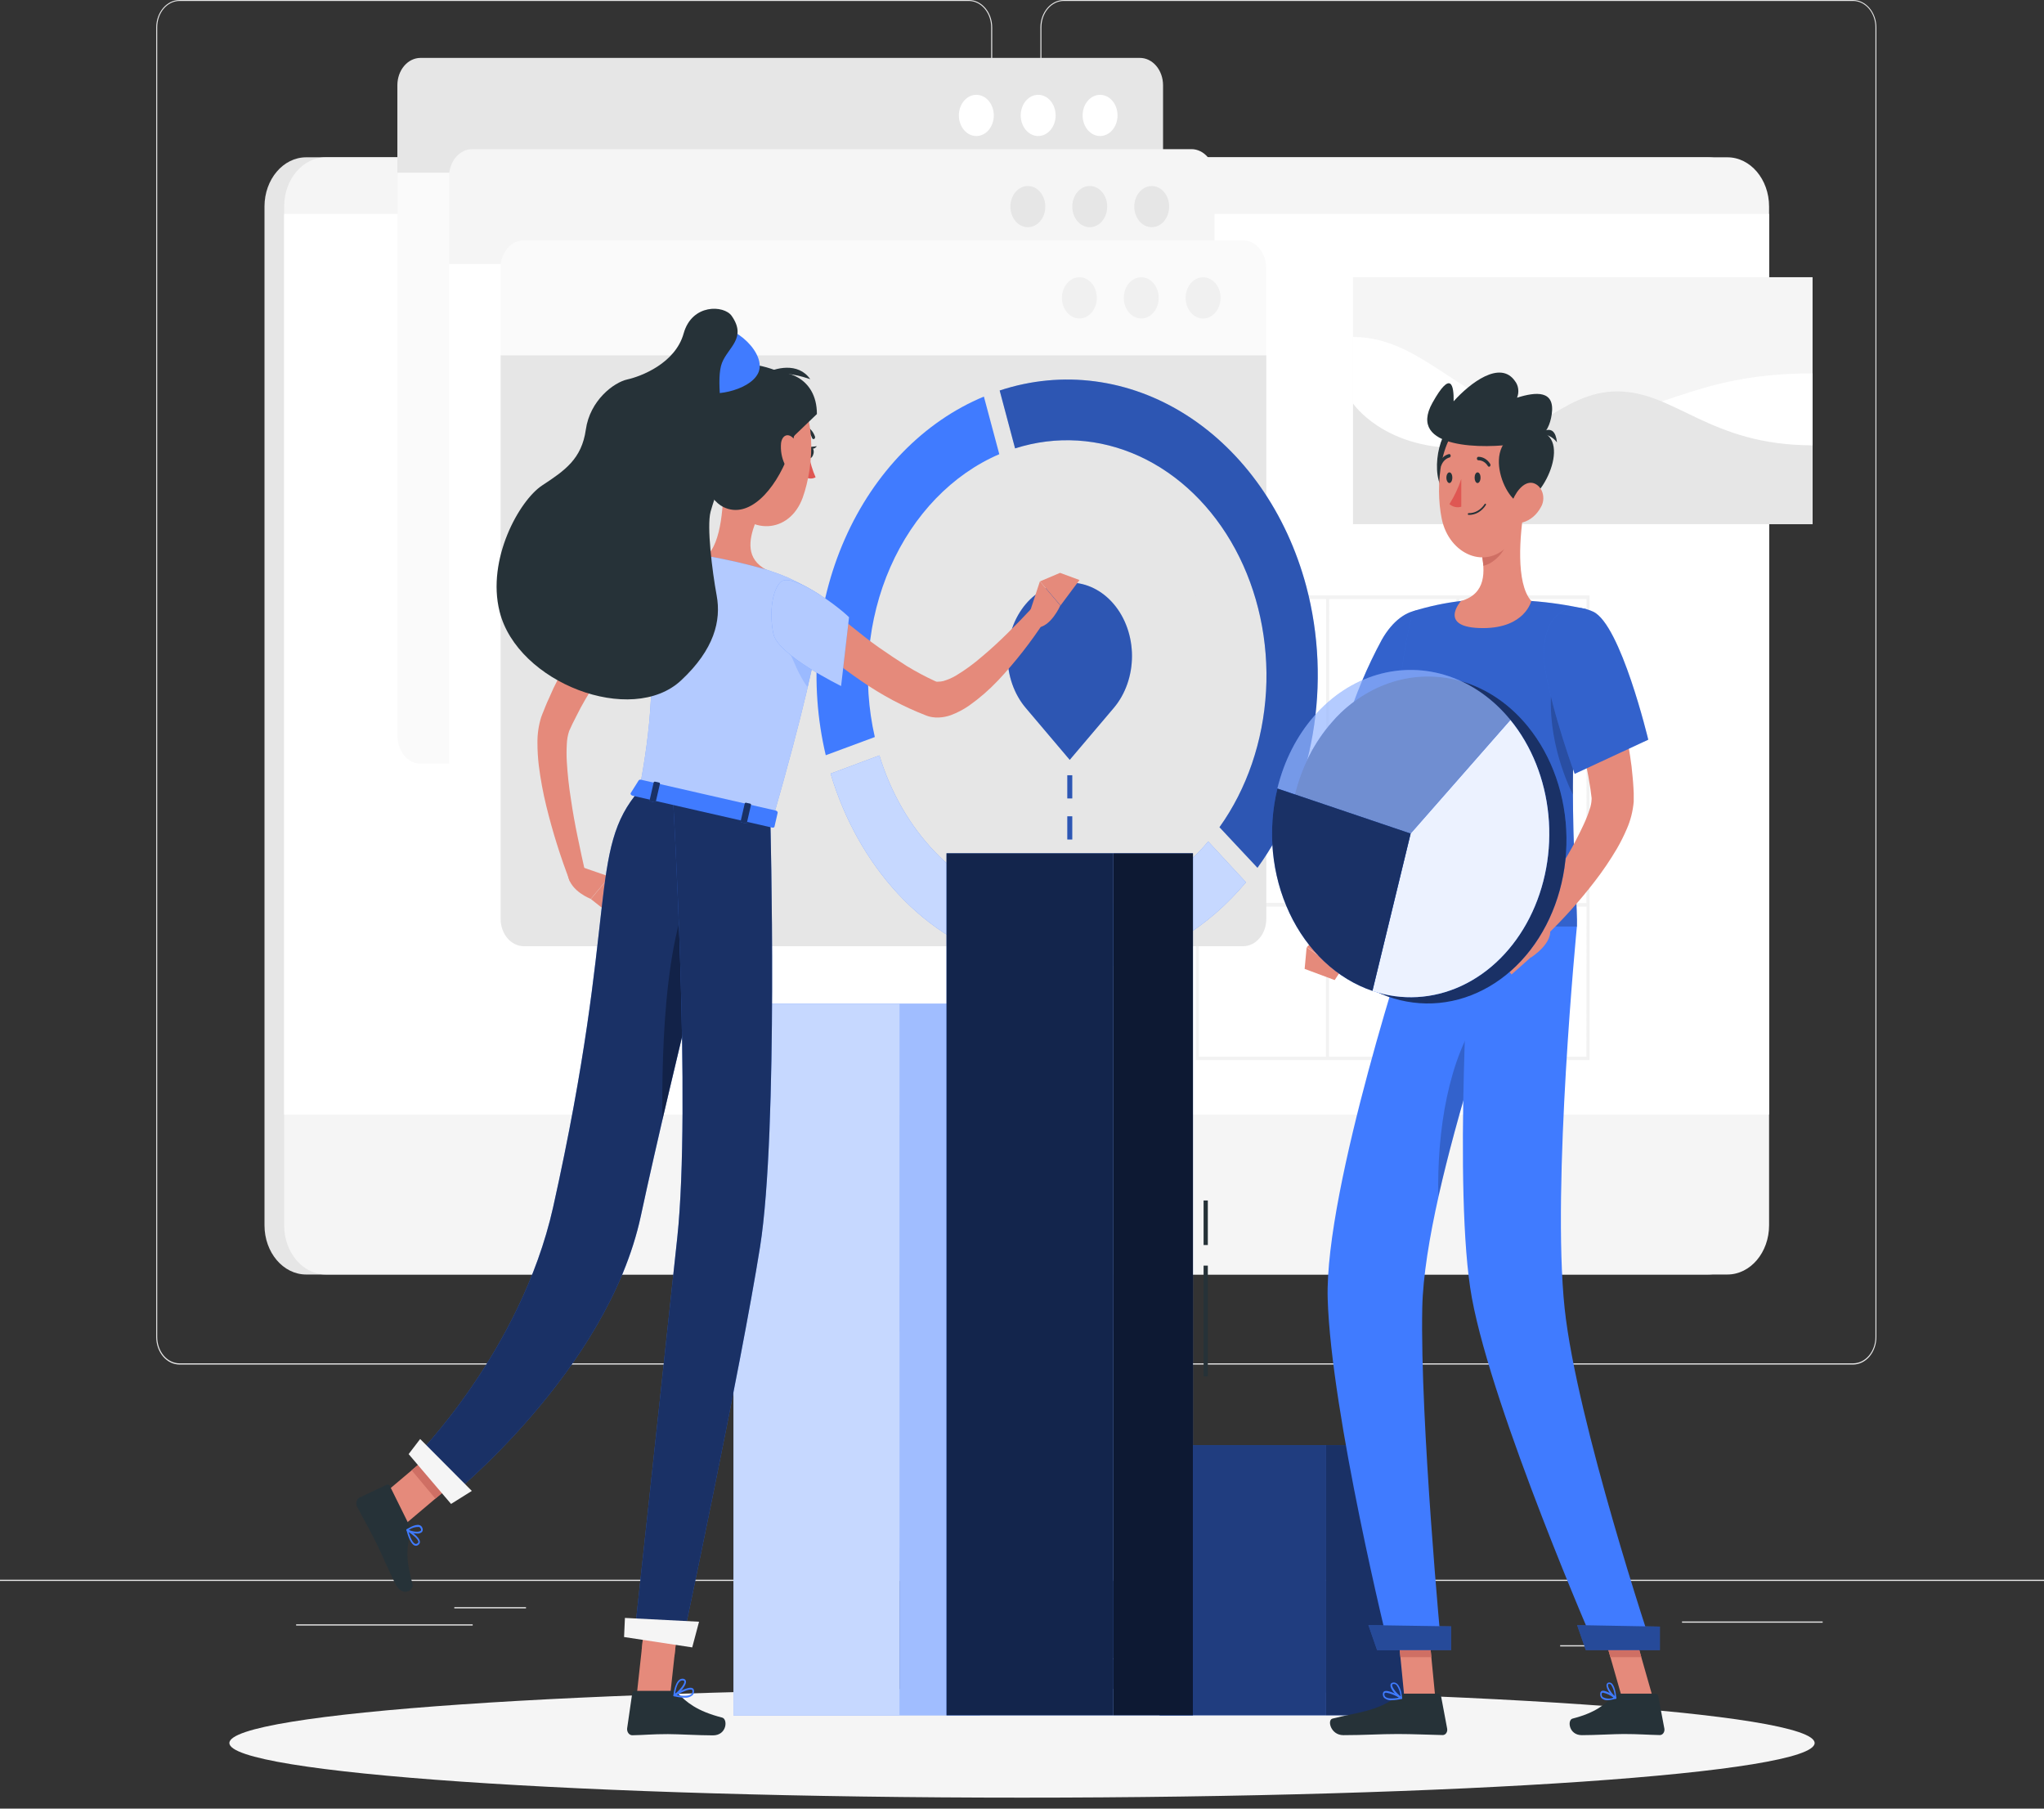 <svg width="130" height="115" viewBox="0 0 130 115" fill="none" xmlns="http://www.w3.org/2000/svg">
<rect x="0" y="0" width="130" height="115" fill="#333333" stroke="none"/>
<path d="M130 100.447H0V100.524H130V100.447Z" fill="#E6E6E6"/>
<path d="M115.922 103.101H106.978V103.178H115.922V103.101Z" fill="#E6E6E6"/>
<path d="M67.509 103.101H64.836V103.178H67.509V103.101Z" fill="#E6E6E6"/>
<path d="M104.26 104.61H99.227V104.687H104.26V104.61Z" fill="#E6E6E6"/>
<path d="M30.063 103.282H18.834V103.359H30.063V103.282Z" fill="#E6E6E6"/>
<path d="M33.454 102.19H28.894V102.266H33.454V102.19Z" fill="#E6E6E6"/>
<path d="M83.029 105.439H58.672V105.515H83.029V105.439Z" fill="#E6E6E6"/>
<path d="M61.62 86.764H11.417C11.023 86.763 10.646 86.578 10.368 86.25C10.091 85.921 9.935 85.476 9.935 85.012V1.736C9.938 1.275 10.096 0.834 10.373 0.509C10.65 0.184 11.025 0.001 11.417 0H61.62C62.014 0 62.391 0.185 62.67 0.513C62.948 0.842 63.105 1.287 63.105 1.752V85.012C63.105 85.477 62.948 85.922 62.67 86.251C62.391 86.579 62.014 86.764 61.62 86.764ZM11.417 0.061C11.04 0.062 10.68 0.239 10.414 0.553C10.149 0.867 10 1.293 10 1.736V85.012C10 85.456 10.149 85.881 10.414 86.195C10.68 86.509 11.04 86.686 11.417 86.687H61.62C61.996 86.686 62.357 86.51 62.623 86.195C62.889 85.882 63.039 85.456 63.04 85.012V1.736C63.039 1.292 62.889 0.867 62.623 0.553C62.357 0.239 61.996 0.062 61.62 0.061H11.417Z" fill="#E6E6E6"/>
<path d="M117.861 86.764H67.654C67.261 86.763 66.884 86.578 66.606 86.25C66.327 85.921 66.171 85.476 66.17 85.012V1.736C66.174 1.275 66.332 0.834 66.61 0.509C66.888 0.184 67.263 0.001 67.654 0H117.861C118.251 0.002 118.625 0.185 118.902 0.51C119.179 0.835 119.337 1.276 119.34 1.736V85.012C119.34 85.475 119.184 85.92 118.907 86.249C118.63 86.577 118.253 86.762 117.861 86.764ZM67.654 0.061C67.278 0.062 66.918 0.239 66.651 0.553C66.385 0.867 66.236 1.292 66.235 1.736V85.012C66.236 85.456 66.385 85.882 66.651 86.195C66.918 86.51 67.278 86.686 67.654 86.687H117.861C118.237 86.686 118.597 86.51 118.864 86.195C119.13 85.882 119.279 85.456 119.28 85.012V1.736C119.279 1.292 119.13 0.867 118.864 0.553C118.597 0.239 118.237 0.062 117.861 0.061H67.654Z" fill="#E6E6E6"/>
<path d="M53.113 100.447H75.166C73.006 90.832 74.3 80.477 79.045 70.862H56.992C52.245 80.477 50.96 90.832 53.113 100.447Z" fill="#FAFAFA"/>
<path d="M52.361 84.677H74.654C75.419 79.808 76.904 75.135 79.04 70.871H56.75C54.614 75.135 53.129 79.808 52.361 84.677Z" fill="#E6E6E6"/>
<path d="M19.474 81.039L108.613 81.039C110.077 81.039 111.265 79.638 111.265 77.909V13.131C111.265 11.403 110.077 10.002 108.613 10.002L19.474 10.002C18.01 10.002 16.822 11.403 16.822 13.131V77.909C16.822 79.638 18.01 81.039 19.474 81.039Z" fill="#E6E6E6"/>
<path d="M20.724 81.039L109.863 81.039C111.327 81.039 112.515 79.638 112.515 77.909V13.131C112.515 11.403 111.327 10.002 109.863 10.002L20.724 10.002C19.26 10.002 18.072 11.403 18.072 13.131V77.909C18.072 79.638 19.26 81.039 20.724 81.039Z" fill="#F5F5F5"/>
<path d="M18.072 70.865L112.515 70.865V13.601L18.072 13.601V70.865Z" fill="white"/>
<path d="M65.296 78.213C66.294 78.213 67.103 77.258 67.103 76.081C67.103 74.903 66.294 73.949 65.296 73.949C64.298 73.949 63.489 74.903 63.489 76.081C63.489 77.258 64.298 78.213 65.296 78.213Z" fill="#E6E6E6"/>
<path d="M57.199 98.388H82.375C82.838 98.388 83.282 98.605 83.609 98.991C83.936 99.377 84.12 99.901 84.12 100.447H55.46C55.46 99.902 55.643 99.379 55.969 98.994C56.295 98.608 56.738 98.39 57.199 98.388Z" fill="#F5F5F5"/>
<path d="M51.219 98.388H55.728C56.19 98.389 56.633 98.606 56.96 98.993C57.286 99.379 57.47 99.902 57.47 100.447H49.462C49.462 100.176 49.508 99.907 49.597 99.656C49.685 99.406 49.815 99.178 49.978 98.987C50.142 98.796 50.335 98.644 50.548 98.542C50.761 98.439 50.989 98.387 51.219 98.388Z" fill="#E6E6E6"/>
<path d="M73.971 5.415C73.97 4.956 73.815 4.515 73.539 4.19C73.264 3.865 72.891 3.682 72.501 3.682H26.741C26.352 3.683 25.979 3.866 25.704 4.191C25.429 4.516 25.274 4.956 25.273 5.415V10.993H73.971V5.415Z" fill="#E6E6E6"/>
<path d="M62.096 8.649C62.709 8.649 63.206 8.062 63.206 7.339C63.206 6.615 62.709 6.029 62.096 6.029C61.482 6.029 60.985 6.615 60.985 7.339C60.985 8.062 61.482 8.649 62.096 8.649Z" fill="white"/>
<path d="M66.029 8.649C66.642 8.649 67.139 8.062 67.139 7.339C67.139 6.615 66.642 6.029 66.029 6.029C65.416 6.029 64.919 6.615 64.919 7.339C64.919 8.062 65.416 8.649 66.029 8.649Z" fill="white"/>
<path d="M69.966 8.649C70.579 8.649 71.076 8.062 71.076 7.339C71.076 6.615 70.579 6.029 69.966 6.029C69.353 6.029 68.856 6.615 68.856 7.339C68.856 8.062 69.353 8.649 69.966 8.649Z" fill="white"/>
<path d="M26.754 48.561H72.514C72.903 48.56 73.276 48.377 73.551 48.053C73.826 47.729 73.982 47.289 73.983 46.83V10.993H25.285V46.83C25.287 47.289 25.443 47.728 25.718 48.052C25.993 48.376 26.365 48.559 26.754 48.561Z" fill="#FAFAFA"/>
<path d="M77.246 11.214C77.245 10.755 77.09 10.316 76.815 9.992C76.54 9.668 76.168 9.485 75.779 9.483H30.032C29.643 9.484 29.271 9.667 28.995 9.991C28.72 10.315 28.565 10.755 28.564 11.214V16.794H77.246V11.214Z" fill="#F5F5F5"/>
<path d="M65.372 14.447C65.985 14.447 66.482 13.861 66.482 13.137C66.482 12.414 65.985 11.827 65.372 11.827C64.759 11.827 64.262 12.414 64.262 13.137C64.262 13.861 64.759 14.447 65.372 14.447Z" fill="#E6E6E6"/>
<path d="M69.308 14.447C69.922 14.447 70.419 13.861 70.419 13.137C70.419 12.414 69.922 11.827 69.308 11.827C68.695 11.827 68.198 12.414 68.198 13.137C68.198 13.861 68.695 14.447 69.308 14.447Z" fill="#E6E6E6"/>
<path d="M74.36 13.137C74.36 13.396 74.295 13.65 74.173 13.865C74.051 14.081 73.878 14.248 73.675 14.348C73.472 14.447 73.249 14.473 73.033 14.422C72.818 14.372 72.62 14.247 72.465 14.064C72.31 13.88 72.204 13.647 72.161 13.393C72.118 13.139 72.14 12.875 72.224 12.636C72.308 12.397 72.451 12.192 72.633 12.048C72.816 11.904 73.03 11.827 73.25 11.827C73.544 11.827 73.827 11.965 74.035 12.211C74.243 12.457 74.36 12.79 74.36 13.137Z" fill="#E6E6E6"/>
<path d="M30.032 54.362H75.793C76.181 54.361 76.554 54.177 76.829 53.853C77.104 53.528 77.258 53.088 77.259 52.629V16.794H28.564V52.629C28.564 53.088 28.719 53.529 28.994 53.854C29.27 54.179 29.643 54.361 30.032 54.362Z" fill="white"/>
<path d="M80.525 17.015C80.524 16.556 80.369 16.115 80.094 15.79C79.819 15.466 79.445 15.283 79.056 15.282H33.309C32.919 15.283 32.546 15.466 32.271 15.79C31.995 16.115 31.84 16.556 31.84 17.015V22.593H80.525V17.015Z" fill="#FAFAFA"/>
<path d="M68.65 20.249C69.263 20.249 69.76 19.662 69.76 18.939C69.76 18.215 69.263 17.629 68.65 17.629C68.037 17.629 67.54 18.215 67.54 18.939C67.54 19.662 68.037 20.249 68.65 20.249Z" fill="#F0F0F0"/>
<path d="M72.584 20.249C73.197 20.249 73.694 19.662 73.694 18.939C73.694 18.215 73.197 17.629 72.584 17.629C71.971 17.629 71.474 18.215 71.474 18.939C71.474 19.662 71.971 20.249 72.584 20.249Z" fill="#F0F0F0"/>
<path d="M77.631 18.939C77.631 19.199 77.567 19.453 77.445 19.669C77.323 19.886 77.149 20.054 76.946 20.154C76.742 20.254 76.519 20.28 76.303 20.23C76.087 20.18 75.888 20.055 75.732 19.872C75.576 19.688 75.47 19.454 75.427 19.199C75.384 18.945 75.406 18.68 75.49 18.44C75.574 18.2 75.716 17.995 75.9 17.85C76.083 17.706 76.298 17.629 76.518 17.629C76.813 17.629 77.095 17.767 77.304 18.012C77.513 18.258 77.63 18.591 77.631 18.939Z" fill="#F0F0F0"/>
<path d="M33.309 60.164H79.069C79.458 60.162 79.831 59.979 80.106 59.654C80.381 59.33 80.537 58.89 80.538 58.431V22.593H31.84V58.431C31.841 58.89 31.996 59.33 32.272 59.654C32.547 59.979 32.92 60.162 33.309 60.164Z" fill="#E6E6E6"/>
<path opacity="0.5" d="M92.82 37.859H76.053V67.404H101.093V37.859H92.82ZM84.539 38.09H92.623V47.631H84.531L84.539 38.09ZM92.623 57.403H84.531V47.861H92.615L92.623 57.403ZM76.258 38.09H84.341V47.631H76.25L76.258 38.09ZM76.258 47.861H84.341V57.403H76.25L76.258 47.861ZM84.334 67.19H76.25V57.648H84.334V67.19ZM92.615 67.19H84.531V57.648H92.615V67.19ZM100.896 67.19H92.82V57.648H100.904L100.896 67.19ZM100.896 57.418H92.82V47.861H100.904L100.896 57.418ZM92.82 47.631V38.09H100.904V47.631H92.82Z" fill="#E6E6E6"/>
<path d="M86.055 33.31L115.281 33.31V17.626L86.055 17.626V33.31Z" fill="#F5F5F5"/>
<path d="M115.282 23.74V33.313H86.061V21.424C90.909 21.424 93.497 26.67 99.495 26.67C105.493 26.67 107.3 23.74 115.282 23.74Z" fill="white"/>
<path d="M115.281 28.315C108.714 28.315 106.545 24.888 102.856 24.888C99.166 24.888 97.354 28.487 92.757 28.487C87.968 28.487 86.055 25.658 86.055 25.658V33.328H115.281V28.315Z" fill="#E6E6E6"/>
<path d="M65 114.302C92.842 114.302 115.412 112.747 115.412 110.829C115.412 108.911 92.842 107.356 65 107.356C37.159 107.356 14.589 108.911 14.589 110.829C14.589 112.747 37.159 114.302 65 114.302Z" fill="#F5F5F5"/>
<path d="M52.519 48.021C51.43 43.423 51.863 38.509 53.731 34.275C55.598 30.04 58.76 26.802 62.576 25.216L63.556 28.879C60.568 30.163 58.096 32.723 56.63 36.053C55.164 39.383 54.81 43.241 55.639 46.864L52.519 48.021Z" fill="#407BFF"/>
<path d="M60.473 59.593C59.247 58.847 58.111 57.912 57.093 56.814C55.161 54.724 53.696 52.106 52.826 49.19L55.931 48.033C56.656 50.406 57.878 52.523 59.484 54.189C61.089 55.855 63.025 57.014 65.112 57.56C67.199 58.106 69.369 58.02 71.42 57.311C73.472 56.602 75.338 55.292 76.845 53.503L79.245 56.099C76.844 58.975 73.726 60.866 70.347 61.495C66.968 62.124 63.507 61.458 60.473 59.593Z" fill="#407BFF"/>
<path opacity="0.7" d="M60.473 59.593C59.247 58.847 58.111 57.912 57.093 56.814C55.161 54.724 53.696 52.106 52.826 49.19L55.931 48.033C56.656 50.406 57.878 52.523 59.484 54.189C61.089 55.855 63.025 57.014 65.112 57.56C67.199 58.106 69.369 58.02 71.42 57.311C73.472 56.602 75.338 55.292 76.845 53.503L79.245 56.099C76.844 58.975 73.726 60.866 70.347 61.495C66.968 62.124 63.507 61.458 60.473 59.593Z" fill="white"/>
<path d="M77.56 52.598C79.302 50.162 80.339 47.132 80.52 43.951C80.7 40.77 80.015 37.605 78.564 34.916C77.112 32.227 74.971 30.156 72.452 29.003C69.933 27.851 67.168 27.679 64.56 28.511L63.58 24.83C67.564 23.513 71.826 24.076 75.465 26.399C79.104 28.722 81.835 32.624 83.08 37.28C83.89 40.329 84.03 43.571 83.487 46.702C82.944 49.833 81.736 52.75 79.976 55.178L77.56 52.598Z" fill="#407BFF"/>
<path opacity="0.3" d="M77.56 52.598C79.302 50.162 80.339 47.132 80.52 43.951C80.7 40.77 80.015 37.605 78.564 34.916C77.112 32.227 74.971 30.156 72.452 29.003C69.933 27.851 67.168 27.679 64.56 28.511L63.58 24.83C67.564 23.513 71.826 24.076 75.465 26.399C79.104 28.722 81.835 32.624 83.08 37.28C83.89 40.329 84.03 43.571 83.487 46.702C82.944 49.833 81.736 52.75 79.976 55.178L77.56 52.598Z" fill="black"/>
<path d="M70.836 38.412C70.469 37.978 70.033 37.634 69.553 37.399C69.073 37.164 68.558 37.043 68.038 37.043C67.519 37.043 67.004 37.164 66.524 37.398C66.044 37.633 65.607 37.977 65.24 38.41C64.872 38.844 64.581 39.358 64.382 39.925C64.183 40.491 64.08 41.099 64.08 41.712C64.08 42.325 64.182 42.932 64.381 43.499C64.58 44.066 64.871 44.58 65.239 45.014L68.036 48.315L70.836 45.014C71.578 44.139 71.995 42.951 71.995 41.713C71.995 40.475 71.578 39.287 70.836 38.412Z" fill="#407BFF"/>
<path opacity="0.3" d="M70.836 38.412C70.469 37.978 70.033 37.634 69.553 37.399C69.073 37.164 68.558 37.043 68.038 37.043C67.519 37.043 67.004 37.164 66.524 37.398C66.044 37.633 65.607 37.977 65.24 38.41C64.872 38.844 64.581 39.358 64.382 39.925C64.183 40.491 64.08 41.099 64.08 41.712C64.08 42.325 64.182 42.932 64.381 43.499C64.58 44.066 64.871 44.58 65.239 45.014L68.036 48.315L70.836 45.014C71.578 44.139 71.995 42.951 71.995 41.713C71.995 40.475 71.578 39.287 70.836 38.412Z" fill="black"/>
<path d="M68.195 49.294H67.883V50.767H68.195V49.294Z" fill="#407BFF"/>
<path opacity="0.3" d="M68.195 49.294H67.883V50.767H68.195V49.294Z" fill="black"/>
<path d="M68.195 51.905H67.883V53.378H68.195V51.905Z" fill="#407BFF"/>
<path opacity="0.3" d="M68.195 51.905H67.883V53.378H68.195V51.905Z" fill="black"/>
<path d="M57.238 63.821H46.648V109.068H57.238V63.821Z" fill="#407BFF"/>
<path opacity="0.7" d="M57.238 63.821H46.648V109.068H57.238V63.821Z" fill="white"/>
<path d="M62.321 63.821H57.238V109.068H62.321V63.821Z" fill="#407BFF"/>
<path opacity="0.5" d="M62.321 63.821H57.238V109.068H62.321V63.821Z" fill="white"/>
<path d="M76.819 80.474H76.549V87.519H76.819V80.474Z" fill="#263238"/>
<path d="M76.819 76.332H76.549V79.164H76.819V76.332Z" fill="#263238"/>
<path d="M84.341 91.887H73.751V109.068H84.341V91.887Z" fill="#407BFF"/>
<path opacity="0.5" d="M84.341 91.887H73.751V109.068H84.341V91.887Z" fill="black"/>
<path d="M89.424 91.887H84.341V109.068H89.424V91.887Z" fill="#407BFF"/>
<path opacity="0.6" d="M89.424 91.887H84.341V109.068H89.424V91.887Z" fill="black"/>
<path d="M70.789 54.255H60.199V109.068H70.789V54.255Z" fill="#407BFF"/>
<path opacity="0.7" d="M70.789 54.255H60.199V109.068H70.789V54.255Z" fill="black"/>
<path d="M75.873 54.255H70.79V109.068H75.873V54.255Z" fill="#407BFF"/>
<path opacity="0.8" d="M75.873 54.255H70.79V109.068H75.873V54.255Z" fill="black"/>
<path d="M91.579 41.612C91.215 45.005 90.757 48.407 90.349 51.773C90.298 52.264 90.223 52.752 90.123 53.233C90.006 53.726 89.856 54.207 89.675 54.672C89.331 55.547 88.9 56.371 88.391 57.127C87.907 57.853 87.373 58.531 86.795 59.154C86.514 59.461 86.215 59.768 85.913 60.035C85.612 60.302 85.313 60.578 84.967 60.845L84.044 59.486C84.26 59.204 84.504 58.872 84.725 58.566C84.946 58.259 85.165 57.927 85.378 57.602C85.794 56.966 86.176 56.299 86.519 55.605C86.85 54.954 87.123 54.264 87.333 53.546C87.43 53.214 87.504 52.874 87.554 52.528C87.6 52.165 87.629 51.799 87.642 51.432C87.739 49.69 87.884 47.965 88.045 46.244C88.207 44.523 88.399 42.823 88.628 41.111L91.579 41.612Z" fill="#E58A7B"/>
<path d="M92.226 40.446C92.889 42.523 89.532 48.637 89.532 48.637L85.599 46.119C86.191 44.216 86.955 42.394 87.879 40.685C89.262 38.237 91.501 38.166 92.226 40.446Z" fill="#407BFF"/>
<path opacity="0.2" d="M92.226 40.446C92.889 42.523 89.532 48.637 89.532 48.637L85.599 46.119C86.191 44.216 86.955 42.394 87.879 40.685C89.262 38.237 91.501 38.166 92.226 40.446Z" fill="black"/>
<path d="M89.892 38.856C89.892 38.856 87.57 45.867 89.775 58.918H100.297C100.37 57.013 99.353 47.717 100.91 38.74C99.748 38.474 98.572 38.298 97.39 38.212C95.901 38.111 94.407 38.111 92.918 38.212C91.897 38.334 90.885 38.549 89.892 38.856Z" fill="#407BFF"/>
<path opacity="0.2" d="M89.892 38.856C89.892 38.856 87.57 45.867 89.775 58.918H100.297C100.37 57.013 99.353 47.717 100.91 38.74C99.748 38.474 98.572 38.298 97.39 38.212C95.901 38.111 94.407 38.111 92.918 38.212C91.897 38.334 90.885 38.549 89.892 38.856Z" fill="black"/>
<path d="M91.288 107.97H89.322L88.797 102.595H90.765L91.288 107.97Z" fill="#E58A7B"/>
<path d="M105.13 107.97H103.165L101.631 102.595H103.599L105.13 107.97Z" fill="#E58A7B"/>
<path d="M102.902 107.688H105.299C105.338 107.687 105.376 107.703 105.406 107.732C105.437 107.761 105.458 107.802 105.465 107.847L105.855 109.912C105.864 109.962 105.863 110.014 105.852 110.063C105.842 110.113 105.822 110.159 105.794 110.199C105.767 110.238 105.732 110.27 105.692 110.291C105.653 110.313 105.61 110.324 105.567 110.323C104.787 110.308 104.233 110.256 103.261 110.256C102.663 110.256 101.441 110.329 100.606 110.329C99.772 110.329 99.673 109.366 100.011 109.277C101.526 108.887 102.091 108.356 102.582 107.832C102.67 107.739 102.784 107.687 102.902 107.688Z" fill="#263238"/>
<path d="M89.336 107.688H91.483C91.523 107.688 91.561 107.704 91.591 107.733C91.622 107.762 91.644 107.802 91.652 107.847L92.04 109.912C92.049 109.962 92.049 110.013 92.039 110.063C92.029 110.113 92.01 110.159 91.983 110.199C91.955 110.238 91.921 110.27 91.882 110.291C91.843 110.313 91.8 110.324 91.756 110.323C90.976 110.308 89.861 110.256 88.896 110.256C87.758 110.256 86.775 110.329 85.438 110.329C84.63 110.329 84.398 109.366 84.744 109.277C86.283 108.881 87.539 108.838 88.87 107.869C89.009 107.759 89.17 107.697 89.336 107.688Z" fill="#263238"/>
<path d="M84.76 58.599L83.111 60.225L85.277 61.726C85.596 61.435 85.828 61.031 85.939 60.573C86.05 60.116 86.034 59.628 85.893 59.182L84.76 58.599Z" fill="#E58A7B"/>
<path d="M88.8 102.598L89.068 105.368H91.036L90.765 102.598H88.8Z" fill="#CF6F64"/>
<path d="M103.599 102.598H101.631L102.421 105.368H104.389L103.599 102.598Z" fill="#CF6F64"/>
<path opacity="0.2" d="M98.768 43.029C99.111 40.98 99.779 41.336 100.414 42.345C100.143 45.061 100.018 47.795 100.04 50.53C99.608 49.662 98.194 46.462 98.768 43.029Z" fill="black"/>
<path d="M96.945 32.273C96.665 33.969 96.384 37.08 97.39 38.212C97.39 38.212 96.997 39.937 94.322 39.937C91.381 39.937 92.918 38.215 92.918 38.215C94.522 37.761 94.478 36.356 94.2 35.037L96.945 32.273Z" fill="#E58A7B"/>
<path d="M95.827 33.402L94.202 35.037C94.272 35.343 94.318 35.657 94.34 35.973C94.954 35.868 95.796 35.074 95.861 34.316C95.896 34.011 95.885 33.702 95.827 33.402Z" fill="#CF6F64"/>
<path d="M92.372 27.048C91.405 27.532 90.879 30.729 92.112 31.469C93.344 32.208 94.205 26.134 92.372 27.048Z" fill="#263238"/>
<path d="M97.117 29.717C96.997 32.015 97.026 33.368 96.043 34.549C94.564 36.322 92.156 35.27 91.693 32.975C91.275 30.91 91.54 27.496 93.448 26.581C93.868 26.378 94.325 26.304 94.776 26.367C95.226 26.43 95.656 26.628 96.024 26.942C96.391 27.256 96.685 27.676 96.876 28.162C97.067 28.647 97.15 29.183 97.117 29.717Z" fill="#E58A7B"/>
<path d="M91.108 25.606C92.286 23.498 92.471 24.514 92.452 25.517C93.492 24.357 95.414 22.878 96.352 24.228C96.463 24.367 96.536 24.544 96.559 24.733C96.583 24.922 96.557 25.115 96.485 25.287C97.694 24.906 98.913 24.799 98.692 26.339C98.497 27.701 97.673 28.201 96.519 28.21C94.449 28.548 89.439 28.582 91.108 25.606Z" fill="#263238"/>
<path d="M96.979 31.969C95.939 32.469 93.846 27.962 96.995 27.431C100.143 26.901 98.646 31.162 96.979 31.969Z" fill="#263238"/>
<path d="M97.999 32.251C97.736 32.74 97.32 33.087 96.842 33.218C96.207 33.383 95.924 32.702 96.132 32.015C96.319 31.401 96.873 30.57 97.497 30.711C97.633 30.745 97.759 30.819 97.865 30.925C97.97 31.032 98.052 31.168 98.101 31.321C98.151 31.474 98.168 31.639 98.15 31.801C98.132 31.964 98.08 32.118 97.999 32.251Z" fill="#E58A7B"/>
<path d="M99.025 28.128C98.88 27.938 98.698 27.793 98.494 27.707C98.29 27.622 98.071 27.597 97.857 27.637C97.857 27.637 98.874 26.692 99.025 28.128Z" fill="#263238"/>
<path d="M89.775 58.906C89.775 58.906 84.239 75.504 84.442 82.585C84.663 89.948 88.342 104.831 88.342 104.831H91.675C91.675 104.831 90.31 90.375 90.458 83.147C90.62 75.262 96.698 58.909 96.698 58.909L89.775 58.906Z" fill="#407BFF"/>
<path opacity="0.2" d="M94.194 64.401L94.514 65.257C93.347 68.804 92.334 72.419 91.477 76.087C91.386 71.902 92.119 67.288 94.194 64.401Z" fill="black"/>
<path d="M93.509 58.906C93.509 58.906 92.388 75.878 93.613 82.53C94.954 89.807 101.496 104.825 101.496 104.825H105.099C105.099 104.825 100.279 90.405 99.512 83.189C98.683 75.369 100.292 58.912 100.292 58.912L93.509 58.906Z" fill="#407BFF"/>
<path d="M94.163 30.373C94.163 30.561 94.077 30.714 93.973 30.714C93.869 30.714 93.786 30.561 93.786 30.373C93.786 30.186 93.869 30.036 93.973 30.036C94.077 30.036 94.163 30.171 94.163 30.373Z" fill="#263238"/>
<path d="M92.369 30.373C92.369 30.561 92.283 30.714 92.182 30.714C92.081 30.714 91.992 30.561 91.992 30.373C91.992 30.186 92.078 30.036 92.182 30.036C92.286 30.036 92.369 30.171 92.369 30.373Z" fill="#263238"/>
<path d="M92.939 30.453C92.75 31.024 92.496 31.562 92.183 32.052C92.291 32.143 92.414 32.206 92.545 32.235C92.676 32.264 92.81 32.259 92.939 32.22V30.453Z" fill="#DF5753"/>
<path d="M93.402 32.739C93.39 32.739 93.378 32.733 93.369 32.723C93.36 32.712 93.356 32.698 93.356 32.684C93.356 32.669 93.36 32.655 93.369 32.645C93.378 32.634 93.39 32.628 93.402 32.628C93.6 32.634 93.795 32.584 93.973 32.483C94.151 32.382 94.307 32.233 94.427 32.049C94.43 32.042 94.434 32.037 94.44 32.033C94.445 32.029 94.45 32.026 94.457 32.025C94.463 32.023 94.469 32.023 94.475 32.025C94.481 32.026 94.487 32.029 94.492 32.033C94.501 32.041 94.508 32.053 94.51 32.067C94.513 32.081 94.511 32.095 94.505 32.107C94.378 32.309 94.211 32.473 94.019 32.583C93.827 32.693 93.616 32.746 93.402 32.739Z" fill="#263238"/>
<path d="M94.702 29.677C94.688 29.677 94.674 29.672 94.662 29.665C94.649 29.658 94.638 29.647 94.63 29.634C94.562 29.521 94.472 29.429 94.368 29.365C94.264 29.301 94.149 29.267 94.032 29.266C94.019 29.267 94.007 29.265 93.995 29.261C93.983 29.256 93.972 29.249 93.963 29.239C93.954 29.229 93.946 29.217 93.941 29.204C93.936 29.191 93.933 29.176 93.933 29.162C93.931 29.133 93.939 29.104 93.956 29.083C93.972 29.061 93.994 29.047 94.019 29.045C94.167 29.044 94.313 29.085 94.445 29.164C94.577 29.243 94.691 29.358 94.778 29.499C94.793 29.523 94.799 29.552 94.796 29.582C94.792 29.611 94.779 29.637 94.76 29.655C94.743 29.669 94.723 29.676 94.702 29.677Z" fill="#263238"/>
<path d="M91.584 29.631C91.57 29.634 91.556 29.634 91.542 29.631C91.531 29.625 91.521 29.616 91.513 29.605C91.505 29.594 91.499 29.582 91.495 29.568C91.491 29.554 91.49 29.54 91.49 29.525C91.492 29.511 91.495 29.497 91.501 29.484C91.562 29.326 91.655 29.187 91.771 29.081C91.888 28.974 92.024 28.901 92.169 28.87C92.192 28.87 92.214 28.879 92.232 28.897C92.249 28.915 92.26 28.94 92.263 28.967C92.266 28.994 92.261 29.021 92.248 29.043C92.234 29.066 92.215 29.081 92.192 29.088C92.079 29.117 91.973 29.177 91.882 29.264C91.792 29.35 91.72 29.46 91.672 29.585C91.663 29.602 91.649 29.615 91.634 29.623C91.618 29.631 91.601 29.634 91.584 29.631Z" fill="#263238"/>
<path d="M101.66 40.544C101.829 40.973 101.972 41.357 102.107 41.771C102.242 42.185 102.367 42.578 102.505 42.998C102.765 43.814 102.98 44.643 103.178 45.486C103.376 46.33 103.539 47.192 103.675 48.07L103.768 48.729L103.836 49.404C103.862 49.628 103.872 49.858 103.888 50.089L103.906 50.432V50.518V50.662C103.906 50.77 103.906 50.868 103.906 50.969C103.854 51.573 103.706 52.16 103.469 52.699C103.284 53.133 103.075 53.551 102.843 53.951C102.412 54.683 101.94 55.38 101.431 56.037C100.451 57.311 99.388 58.492 98.251 59.569L97.211 58.342C98.061 57.059 98.909 55.734 99.681 54.417C100.057 53.777 100.404 53.113 100.721 52.429C100.866 52.123 100.992 51.804 101.098 51.475C101.175 51.266 101.219 51.041 101.228 50.813V50.742L101.192 50.466C101.168 50.279 101.147 50.095 101.111 49.907L101.017 49.346L100.906 48.782C100.747 48.027 100.568 47.269 100.36 46.514C100.152 45.76 99.93 45.008 99.694 44.256C99.457 43.505 99.197 42.747 98.956 42.053L101.66 40.544Z" fill="#E58A7B"/>
<path d="M102.249 108.108C102.116 108.12 101.983 108.078 101.872 107.988C101.835 107.951 101.807 107.904 101.79 107.85C101.773 107.796 101.768 107.738 101.776 107.681C101.776 107.65 101.783 107.619 101.797 107.592C101.811 107.565 101.83 107.543 101.854 107.528C102.075 107.396 102.707 107.856 102.78 107.908C102.787 107.914 102.793 107.923 102.797 107.932C102.801 107.942 102.802 107.953 102.801 107.964C102.799 107.975 102.794 107.985 102.788 107.993C102.782 108.001 102.773 108.007 102.764 108.01C102.596 108.064 102.423 108.097 102.249 108.108ZM101.958 107.626C101.937 107.624 101.917 107.63 101.898 107.642C101.885 107.642 101.87 107.663 101.867 107.706C101.864 107.743 101.868 107.78 101.879 107.815C101.891 107.85 101.909 107.881 101.932 107.905C102.152 108.022 102.401 108.036 102.629 107.945C102.425 107.789 102.197 107.681 101.958 107.626Z" fill="#407BFF"/>
<path d="M102.754 108.025H102.733C102.528 107.893 102.135 107.387 102.177 107.126C102.184 107.086 102.203 107.05 102.229 107.023C102.256 106.997 102.29 106.983 102.325 106.982C102.36 106.977 102.396 106.981 102.43 106.993C102.464 107.005 102.496 107.025 102.523 107.053C102.751 107.273 102.798 107.942 102.801 107.973C102.801 107.983 102.799 107.992 102.796 108.001C102.792 108.009 102.787 108.017 102.78 108.022C102.772 108.026 102.763 108.027 102.754 108.025ZM102.359 107.074H102.335C102.276 107.074 102.27 107.114 102.268 107.129C102.244 107.283 102.494 107.666 102.697 107.847C102.683 107.583 102.602 107.33 102.465 107.12C102.436 107.09 102.398 107.074 102.359 107.074Z" fill="#407BFF"/>
<path d="M88.516 108.108C88.348 108.126 88.18 108.075 88.04 107.964C88.008 107.931 87.983 107.89 87.968 107.843C87.953 107.797 87.947 107.746 87.952 107.697C87.953 107.667 87.961 107.638 87.974 107.612C87.987 107.586 88.005 107.565 88.027 107.55C88.269 107.393 89.067 107.856 89.148 107.921C89.157 107.926 89.164 107.934 89.169 107.945C89.174 107.955 89.175 107.967 89.174 107.979C89.172 107.99 89.168 108.001 89.161 108.009C89.154 108.018 89.145 108.023 89.135 108.025C88.931 108.074 88.724 108.102 88.516 108.108ZM88.16 107.626C88.13 107.624 88.1 107.631 88.074 107.648C88.065 107.653 88.057 107.661 88.052 107.672C88.047 107.682 88.044 107.694 88.046 107.706C88.042 107.738 88.044 107.771 88.054 107.802C88.064 107.832 88.079 107.859 88.1 107.881C88.222 108.01 88.547 108.031 88.979 107.945C88.723 107.785 88.446 107.677 88.16 107.626Z" fill="#407BFF"/>
<path d="M89.127 108.025C89.121 108.028 89.113 108.028 89.106 108.025C88.87 107.899 88.399 107.412 88.436 107.135C88.436 107.074 88.48 106.997 88.61 106.982C88.656 106.976 88.703 106.982 88.748 106.998C88.793 107.015 88.834 107.041 88.87 107.077C89.13 107.319 89.174 107.945 89.174 107.97C89.175 107.98 89.174 107.99 89.171 107.999C89.168 108.008 89.162 108.016 89.156 108.022C89.147 108.026 89.137 108.027 89.127 108.025ZM88.659 107.074H88.631C88.547 107.074 88.542 107.123 88.54 107.135C88.519 107.292 88.839 107.688 89.08 107.859C89.058 107.595 88.968 107.345 88.82 107.145C88.776 107.099 88.718 107.073 88.659 107.074Z" fill="#407BFF"/>
<path d="M97.665 58.001L95.736 58.615L97.335 60.903C97.335 60.903 98.882 59.955 98.549 58.934L97.665 58.001Z" fill="#E58A7B"/>
<path d="M94.738 60.146L96.135 61.962L97.336 60.894L95.737 58.605L94.738 60.146Z" fill="#E58A7B"/>
<path d="M100.858 104.923H105.57V103.426L100.305 103.331L100.858 104.923Z" fill="#407BFF"/>
<path opacity="0.4" d="M100.858 104.923H105.57V103.426L100.305 103.331L100.858 104.923Z" fill="black"/>
<path d="M87.585 104.923H92.296V103.411L87.031 103.331L87.585 104.923Z" fill="#407BFF"/>
<path opacity="0.4" d="M87.585 104.923H92.296V103.411L87.031 103.331L87.585 104.923Z" fill="black"/>
<path d="M101.322 38.89C103.077 39.688 104.832 47.033 104.832 47.033L100.152 49.205C100.152 49.205 98.755 45.407 98.28 42.584C97.791 39.623 99.333 37.988 101.322 38.89Z" fill="#407BFF"/>
<path opacity="0.2" d="M101.322 38.89C103.077 39.688 104.832 47.033 104.832 47.033L100.152 49.205C100.152 49.205 98.755 45.407 98.28 42.584C97.791 39.623 99.333 37.988 101.322 38.89Z" fill="black"/>
<path d="M82.349 50.546C81.851 52.597 81.901 54.779 82.492 56.795C83.033 58.672 84.021 60.325 85.337 61.557C87.089 63.194 89.304 63.985 91.532 63.77C93.76 63.554 95.836 62.348 97.339 60.395C98.842 58.442 99.661 55.889 99.629 53.251C99.598 50.613 98.719 48.088 97.169 46.186C96.105 44.878 94.767 43.926 93.29 43.425C91.924 42.959 90.484 42.888 89.09 43.217C87.696 43.546 86.39 44.267 85.282 45.318C85.08 45.51 84.888 45.715 84.705 45.931C83.589 47.198 82.776 48.79 82.349 50.546Z" fill="#407BFF"/>
<path opacity="0.6" d="M82.349 50.546C81.851 52.597 81.901 54.779 82.492 56.795C83.033 58.672 84.021 60.325 85.337 61.557C87.089 63.194 89.304 63.985 91.532 63.77C93.76 63.554 95.836 62.348 97.339 60.395C98.842 58.442 99.661 55.889 99.629 53.251C99.598 50.613 98.719 48.088 97.169 46.186C96.105 44.878 94.767 43.926 93.29 43.425C91.924 42.959 90.484 42.888 89.09 43.217C87.696 43.546 86.39 44.267 85.282 45.318C85.08 45.51 84.888 45.715 84.705 45.931C83.589 47.198 82.776 48.79 82.349 50.546Z" fill="black"/>
<path d="M96.061 45.778L89.717 53.003L87.286 63.005C89.152 63.637 91.142 63.525 92.948 62.686C94.755 61.847 96.276 60.328 97.276 58.365C98.276 56.402 98.699 54.104 98.479 51.828C98.26 49.552 97.41 47.426 96.061 45.778Z" fill="#407BFF"/>
<path opacity="0.9" d="M96.061 45.778L89.717 53.003L87.286 63.005C89.152 63.637 91.142 63.525 92.948 62.686C94.755 61.847 96.276 60.328 97.276 58.365C98.276 56.402 98.699 54.104 98.479 51.828C98.26 49.552 97.41 47.426 96.061 45.778Z" fill="white"/>
<g opacity="0.7">
<path d="M89.717 53.003L96.061 45.775C94.986 44.46 93.636 43.503 92.148 42.999C90.66 42.496 89.086 42.464 87.583 42.906C86.081 43.348 84.704 44.249 83.591 45.519C82.478 46.788 81.667 48.381 81.241 50.138L89.717 53.003Z" fill="#407BFF"/>
<path opacity="0.44" d="M89.717 53.003L96.061 45.775C94.986 44.46 93.636 43.503 92.148 42.999C90.66 42.496 89.086 42.464 87.583 42.906C86.081 43.348 84.704 44.249 83.591 45.519C82.478 46.788 81.667 48.381 81.241 50.138L89.717 53.003Z" fill="white"/>
</g>
<path d="M82.976 61.606L84.887 62.318L85.269 61.735L83.103 60.234L82.976 61.606Z" fill="#E58A7B"/>
<path d="M89.717 53.003L81.244 50.138C80.6 52.79 80.876 55.635 82.009 58.048C83.143 60.461 85.042 62.244 87.289 63.005L89.717 53.003Z" fill="#407BFF"/>
<path opacity="0.6" d="M89.717 53.003L81.244 50.138C80.6 52.79 80.876 55.635 82.009 58.048C83.143 60.461 85.042 62.244 87.289 63.005L89.717 53.003Z" fill="black"/>
<path d="M41.142 38.921C40.687 39.47 40.199 40.078 39.749 40.685C39.299 41.293 38.846 41.912 38.423 42.547C37.999 43.182 37.599 43.836 37.214 44.496L36.933 44.996L36.673 45.502C36.584 45.671 36.501 45.843 36.413 46.014L36.197 46.484C36.109 46.752 36.059 47.034 36.049 47.321C36.028 47.691 36.028 48.062 36.049 48.432C36.097 49.228 36.184 50.019 36.309 50.803C36.426 51.607 36.569 52.414 36.738 53.215C36.907 54.016 37.073 54.832 37.258 55.623L36.257 56.065C35.651 54.502 35.144 52.888 34.741 51.236C34.533 50.388 34.375 49.523 34.265 48.65C34.211 48.183 34.183 47.713 34.182 47.242C34.175 46.686 34.254 46.134 34.416 45.612C34.478 45.434 34.512 45.361 34.554 45.257L34.676 44.95C34.757 44.747 34.843 44.548 34.936 44.355L35.196 43.769L35.482 43.198C35.864 42.447 36.28 41.721 36.727 41.023C37.169 40.326 37.627 39.645 38.111 38.992C38.594 38.338 39.086 37.712 39.645 37.083L41.142 38.921Z" fill="#E58A7B"/>
<path d="M36.982 55.123L38.76 55.737L37.577 57.154C37.577 57.154 36.296 56.688 36.116 55.657L36.982 55.123Z" fill="#E58A7B"/>
<path d="M39.84 57.363L39.538 58.716L37.578 57.163L38.761 55.749L39.84 57.363Z" fill="#E58A7B"/>
<path d="M23.92 95.4L25.376 97.244L29.328 93.906L27.869 92.062L23.92 95.4Z" fill="#E58A7B"/>
<path d="M43.241 102.156L42.892 105.328L40.81 104.917L41.132 101.972L43.241 102.156Z" fill="#CF6F64"/>
<path d="M27.869 92.062L29.325 93.909L27.69 95.29L26.182 93.486L27.869 92.062Z" fill="#CF6F64"/>
<path d="M46.889 51.656C46.889 51.656 42.77 67.932 40.758 77.314C38.636 87.203 28.504 95.265 28.504 95.265L26.341 92.728C26.341 92.728 33.114 85.978 35.181 76.753C39.356 58.016 37.349 54.049 40.677 50.239L46.889 51.656Z" fill="#407BFF"/>
<path opacity="0.6" d="M46.889 51.656C46.889 51.656 42.77 67.932 40.758 77.314C38.636 87.203 28.504 95.265 28.504 95.265L26.341 92.728C26.341 92.728 33.114 85.978 35.181 76.753C39.356 58.016 37.349 54.049 40.677 50.239L46.889 51.656Z" fill="black"/>
<path d="M26.013 96.95L24.799 94.495C24.779 94.453 24.747 94.42 24.708 94.404C24.669 94.387 24.627 94.388 24.588 94.406L22.857 95.228C22.814 95.252 22.775 95.287 22.744 95.329C22.713 95.372 22.69 95.422 22.677 95.476C22.663 95.529 22.659 95.586 22.665 95.642C22.671 95.697 22.686 95.751 22.711 95.799C23.148 96.643 23.392 97.026 23.928 98.103C24.258 98.766 24.682 99.772 25.134 100.686C25.587 101.601 26.359 101.134 26.237 100.708C25.691 98.79 25.977 98.235 26.083 97.382C26.102 97.233 26.078 97.08 26.013 96.95Z" fill="#263238"/>
<path d="M28.688 95.627L25.989 92.458L26.723 91.498L30.009 94.799L28.688 95.627Z" fill="#F5F5F5"/>
<path opacity="0.3" d="M44.954 55.123C42.253 57.578 42.071 66.954 42.133 71.187C43.509 65.269 45.134 58.682 46.083 54.875C45.823 54.611 45.451 54.669 44.954 55.123Z" fill="black"/>
<path d="M26.45 98.287C26.425 98.287 26.399 98.281 26.375 98.272C26.115 98.18 25.936 97.624 25.855 97.302C25.852 97.291 25.852 97.279 25.855 97.267C25.857 97.256 25.863 97.246 25.87 97.238C25.878 97.231 25.888 97.228 25.898 97.228C25.907 97.228 25.917 97.231 25.925 97.238C26.003 97.284 26.687 97.704 26.705 98.023C26.708 98.058 26.703 98.093 26.691 98.124C26.679 98.156 26.661 98.184 26.637 98.204C26.585 98.256 26.519 98.285 26.45 98.287ZM25.985 97.407C26.112 97.833 26.266 98.109 26.404 98.162C26.434 98.171 26.466 98.17 26.497 98.161C26.527 98.151 26.555 98.132 26.578 98.106C26.589 98.099 26.598 98.087 26.603 98.073C26.609 98.06 26.611 98.044 26.609 98.029C26.593 97.87 26.261 97.585 25.985 97.407Z" fill="#407BFF"/>
<path d="M26.52 97.511C26.295 97.51 26.073 97.451 25.87 97.336C25.863 97.33 25.858 97.322 25.854 97.313C25.85 97.304 25.848 97.294 25.848 97.284C25.848 97.274 25.85 97.264 25.854 97.255C25.858 97.246 25.863 97.238 25.87 97.232C25.894 97.232 26.406 96.867 26.697 96.98C26.735 96.993 26.77 97.016 26.799 97.046C26.828 97.077 26.851 97.115 26.866 97.158C26.886 97.199 26.894 97.247 26.887 97.294C26.881 97.341 26.862 97.384 26.832 97.416C26.74 97.489 26.63 97.522 26.52 97.511ZM26 97.281C26.239 97.394 26.653 97.441 26.762 97.327C26.78 97.308 26.796 97.278 26.762 97.207C26.752 97.18 26.737 97.155 26.718 97.135C26.7 97.114 26.677 97.099 26.653 97.091C26.424 97.075 26.197 97.142 26 97.281Z" fill="#407BFF"/>
<path d="M40.508 107.682L42.616 107.866L43.24 102.153L41.134 101.969L40.508 107.682Z" fill="#E58A7B"/>
<path d="M48.994 52.157C48.994 52.157 49.514 71.85 48.342 79.269C47.114 86.985 43.378 104.534 43.378 104.534L40.339 104.071C40.339 104.071 42.263 86.34 43.077 78.677C43.968 70.319 42.801 50.742 42.801 50.742L48.994 52.157Z" fill="#407BFF"/>
<path opacity="0.6" d="M48.994 52.157C48.994 52.157 49.514 71.85 48.342 79.269C47.114 86.985 43.378 104.534 43.378 104.534L40.339 104.071C40.339 104.071 42.263 86.34 43.077 78.677C43.968 70.319 42.801 50.742 42.801 50.742L48.994 52.157Z" fill="black"/>
<path d="M51.335 28.729C51.306 28.928 51.374 29.106 51.483 29.134C51.592 29.162 51.704 29.017 51.743 28.827C51.782 28.637 51.704 28.45 51.595 28.425C51.486 28.401 51.363 28.533 51.335 28.729Z" fill="#263238"/>
<path d="M51.532 28.419L51.956 28.373C51.956 28.373 51.696 28.698 51.532 28.419Z" fill="#263238"/>
<path d="M51.449 28.953C51.536 29.439 51.679 29.908 51.873 30.349C51.776 30.401 51.67 30.428 51.563 30.428C51.456 30.428 51.351 30.401 51.254 30.349L51.449 28.953Z" fill="#DF5753"/>
<path d="M51.74 27.919C51.721 27.919 51.702 27.912 51.686 27.9C51.67 27.887 51.657 27.869 51.65 27.849C51.6 27.709 51.525 27.585 51.429 27.486C51.333 27.386 51.219 27.314 51.096 27.275C51.083 27.272 51.071 27.267 51.06 27.258C51.049 27.25 51.039 27.24 51.032 27.227C51.024 27.215 51.019 27.2 51.016 27.185C51.013 27.17 51.013 27.155 51.015 27.14C51.02 27.109 51.035 27.082 51.057 27.064C51.079 27.046 51.106 27.039 51.132 27.045C51.288 27.09 51.432 27.178 51.553 27.301C51.675 27.424 51.77 27.579 51.832 27.753C51.842 27.782 51.843 27.814 51.834 27.843C51.825 27.873 51.806 27.896 51.782 27.91L51.74 27.919Z" fill="#263238"/>
<path d="M46 30.373C46.039 31.877 45.909 34.589 44.91 35.359C44.91 35.359 45.04 36.893 47.336 37.43C49.861 38.007 48.75 36.236 48.75 36.236C47.424 35.534 47.63 34.343 48.028 33.273L46 30.373Z" fill="#E58A7B"/>
<path d="M52.499 38.418C53.019 38.884 53.591 39.378 54.155 39.829C54.719 40.28 55.297 40.749 55.884 41.158C56.472 41.566 57.067 41.968 57.665 42.345C58.261 42.708 58.873 43.034 59.498 43.321C59.553 43.345 59.535 43.321 59.548 43.342H59.581C59.615 43.348 59.649 43.348 59.683 43.342C59.787 43.343 59.891 43.33 59.992 43.305C60.268 43.226 60.536 43.11 60.791 42.962C61.379 42.609 61.942 42.198 62.473 41.734C63.029 41.271 63.572 40.765 64.106 40.237C64.638 39.709 65.169 39.16 65.678 38.614L66.459 39.458C65.567 40.829 64.571 42.101 63.484 43.259C62.914 43.861 62.297 44.397 61.641 44.861C61.272 45.117 60.879 45.322 60.471 45.474C60.23 45.559 59.981 45.609 59.73 45.621C59.586 45.631 59.441 45.624 59.298 45.6C59.221 45.589 59.145 45.573 59.069 45.551C59.002 45.529 58.895 45.496 58.867 45.48C57.45 44.929 56.087 44.203 54.8 43.314C54.166 42.879 53.539 42.428 52.931 41.943C52.322 41.458 51.74 40.964 51.145 40.391L52.499 38.418Z" fill="#E58A7B"/>
<path d="M65.519 38.847L66.138 36.967L67.438 38.501C67.438 38.501 66.822 39.9 65.938 39.903L65.519 38.847Z" fill="#E58A7B"/>
<path d="M67.421 36.424L68.656 36.881L67.45 38.498L66.144 36.967L67.421 36.424Z" fill="#E58A7B"/>
<path d="M42.747 107.51H40.378C40.337 107.509 40.297 107.526 40.265 107.558C40.234 107.589 40.213 107.633 40.207 107.682L39.887 109.894C39.88 109.949 39.884 110.005 39.898 110.059C39.912 110.112 39.935 110.162 39.966 110.203C39.998 110.245 40.036 110.279 40.08 110.302C40.123 110.324 40.17 110.336 40.217 110.335C41.044 110.32 41.442 110.262 42.484 110.262C43.124 110.262 44.45 110.342 45.344 110.342C46.239 110.342 46.298 109.308 45.932 109.212C44.289 108.795 43.652 108.215 43.106 107.663C43.006 107.562 42.878 107.507 42.747 107.51Z" fill="#263238"/>
<path d="M45.791 26.907C45.581 29.361 45.445 30.383 46.311 31.864C47.611 34.089 50.211 33.951 51.051 31.647C51.797 29.576 52.021 25.919 50.136 24.495C49.735 24.174 49.27 23.981 48.787 23.937C48.304 23.892 47.819 23.996 47.381 24.24C46.942 24.483 46.565 24.857 46.286 25.325C46.008 25.792 45.837 26.337 45.791 26.907Z" fill="#E58A7B"/>
<path d="M46.02 32.245C45.032 31.769 44.109 29.892 44.146 26.956C44.182 24.02 46.036 22.317 49.346 23.553C52.655 24.79 49.249 33.803 46.02 32.245Z" fill="#263238"/>
<path d="M48.823 23.823C49.798 23.372 51.956 23.931 51.956 26.327L49.858 28.336L48.823 23.823Z" fill="#263238"/>
<path d="M48.55 23.802C49.85 23.713 50.354 23.719 51.532 24.108C50.757 23.01 49.306 23.372 48.55 23.802Z" fill="#263238"/>
<path d="M49.675 28.183C49.635 28.639 49.714 29.098 49.901 29.499C50.161 30.064 50.554 29.987 50.7 29.53C50.832 29.119 50.856 28.33 50.492 27.907C50.128 27.483 49.738 27.677 49.675 28.183Z" fill="#E58A7B"/>
<path d="M44.351 24.787C45.105 25.333 47.669 24.882 48.222 23.719C48.776 22.556 46.863 20.611 45.128 20.682C43.394 20.752 42.671 23.566 44.351 24.787Z" fill="#407BFF"/>
<path d="M44.026 104.749L39.691 104.089L39.746 102.874L44.46 103.116L44.026 104.749Z" fill="#F5F5F5"/>
<path d="M43.532 107.945C43.309 107.941 43.087 107.911 42.868 107.856C42.858 107.854 42.849 107.849 42.842 107.84C42.835 107.831 42.831 107.819 42.83 107.807C42.828 107.795 42.83 107.783 42.835 107.772C42.839 107.761 42.846 107.752 42.855 107.746C42.952 107.688 43.804 107.178 44.059 107.35C44.083 107.366 44.103 107.388 44.118 107.416C44.132 107.443 44.139 107.475 44.14 107.507C44.145 107.56 44.139 107.614 44.122 107.664C44.105 107.713 44.078 107.758 44.044 107.792C43.893 107.912 43.712 107.966 43.532 107.945ZM43.035 107.774C43.5 107.866 43.846 107.841 43.979 107.706C44.001 107.683 44.019 107.653 44.029 107.62C44.04 107.587 44.044 107.551 44.041 107.516C44.041 107.503 44.038 107.49 44.033 107.479C44.027 107.467 44.02 107.458 44.01 107.451C43.872 107.359 43.386 107.577 43.035 107.774Z" fill="#407BFF"/>
<path d="M42.879 107.856C42.869 107.859 42.858 107.859 42.848 107.856C42.841 107.85 42.836 107.841 42.833 107.832C42.83 107.822 42.828 107.811 42.83 107.801C42.83 107.758 42.931 106.74 43.402 106.74H43.443C43.578 106.755 43.617 106.838 43.628 106.902C43.667 107.185 43.155 107.725 42.9 107.86L42.879 107.856ZM43.399 106.85C43.095 106.85 42.975 107.439 42.936 107.694C43.196 107.507 43.547 107.08 43.524 106.915C43.524 106.915 43.524 106.862 43.428 106.85H43.399Z" fill="#407BFF"/>
<path d="M41.259 35.08C39.796 35.16 38.399 38.022 38.399 38.022L40.331 42.679C40.331 42.679 42.949 40.105 42.983 37.574C43.012 35.93 42.697 35.003 41.259 35.08Z" fill="#407BFF"/>
<path opacity="0.8" d="M41.259 35.08C39.796 35.16 38.399 38.022 38.399 38.022L40.331 42.679C40.331 42.679 42.949 40.105 42.983 37.574C43.012 35.93 42.697 35.003 41.259 35.08Z" fill="white"/>
<path d="M40.667 50.233L49.122 52.166C53.116 38.286 52.162 37.838 52.162 37.838C51.54 37.442 50.9 37.091 50.243 36.786L50.126 36.733C49.588 36.503 49.473 36.467 48.748 36.218C47.502 35.871 46.343 35.589 44.908 35.344L44.635 35.298C44.375 35.261 44.115 35.227 43.868 35.199C43.701 35.178 43.532 35.166 43.374 35.15L42.828 35.117C41.902 35.061 41.242 35.08 41.242 35.08C41.725 43.741 41.372 46.229 40.667 50.233Z" fill="#407BFF"/>
<path opacity="0.6" d="M40.667 50.233L49.122 52.166C53.116 38.286 52.162 37.838 52.162 37.838C51.54 37.442 50.9 37.091 50.243 36.786L50.126 36.733C49.588 36.503 49.473 36.467 48.748 36.218C47.502 35.871 46.343 35.589 44.908 35.344L44.635 35.298C44.375 35.261 44.115 35.227 43.868 35.199C43.701 35.178 43.532 35.166 43.374 35.15L42.828 35.117C41.902 35.061 41.242 35.08 41.242 35.08C41.725 43.741 41.372 46.229 40.667 50.233Z" fill="white"/>
<path opacity="0.2" d="M50.1 41.176C50.435 41.955 50.833 42.989 51.366 43.704C51.519 43.047 51.647 42.477 51.756 41.946L50.1 41.176Z" fill="#407BFF"/>
<path d="M43.322 43.259C45.43 41.292 45.875 39.464 45.581 37.866C45.287 36.267 44.949 33.478 45.191 32.546C45.433 31.613 46.275 29.677 46.104 28.023C45.932 26.37 45.532 24.072 45.917 23.078C46.301 22.084 47.523 21.495 46.533 20.083C46.052 19.399 44.013 19.295 43.48 21.203C42.947 23.111 40.758 23.937 39.898 24.127C39.037 24.317 37.521 25.459 37.259 27.318C36.996 29.177 35.938 29.91 34.484 30.864C33.031 31.819 30.941 35.558 31.773 38.878C32.896 43.422 40.181 46.198 43.322 43.259Z" fill="#263238"/>
<path d="M49.66 36.997C50.316 36.384 53.137 38.403 54 39.246L53.495 43.621C53.495 43.621 49.465 41.652 49.19 40.305C48.894 38.903 49.141 37.467 49.66 36.997Z" fill="#407BFF"/>
<path opacity="0.6" d="M49.66 36.997C50.316 36.384 53.137 38.403 54 39.246L53.495 43.621C53.495 43.621 49.465 41.652 49.19 40.305C48.894 38.903 49.141 37.467 49.66 36.997Z" fill="white"/>
<path d="M40.62 49.622L40.116 50.423C40.077 50.484 40.136 50.57 40.233 50.595L49.101 52.62C49.177 52.638 49.247 52.62 49.26 52.552L49.46 51.681C49.473 51.623 49.416 51.555 49.333 51.537L40.768 49.579C40.742 49.57 40.715 49.569 40.689 49.577C40.663 49.585 40.639 49.6 40.62 49.622Z" fill="#407BFF"/>
<path d="M41.613 51.009L41.384 50.957C41.34 50.957 41.309 50.911 41.317 50.877L41.577 49.748C41.577 49.714 41.629 49.696 41.675 49.705L41.904 49.757C41.948 49.757 41.98 49.803 41.972 49.837L41.712 50.966C41.704 51 41.66 51.018 41.613 51.009Z" fill="#407BFF"/>
<path d="M47.406 52.347L47.174 52.294C47.13 52.294 47.099 52.248 47.107 52.215L47.367 51.086C47.367 51.055 47.419 51.037 47.465 51.046L47.694 51.098C47.741 51.098 47.772 51.144 47.764 51.178L47.505 52.307C47.494 52.341 47.45 52.359 47.406 52.347Z" fill="#407BFF"/>
<path opacity="0.6" d="M41.613 51.009L41.384 50.957C41.34 50.957 41.309 50.911 41.317 50.877L41.577 49.748C41.577 49.714 41.629 49.696 41.675 49.705L41.904 49.757C41.948 49.757 41.98 49.803 41.972 49.837L41.712 50.966C41.704 51 41.66 51.018 41.613 51.009Z" fill="black"/>
<path opacity="0.6" d="M47.406 52.347L47.174 52.294C47.13 52.294 47.099 52.248 47.107 52.215L47.367 51.086C47.367 51.055 47.419 51.037 47.465 51.046L47.694 51.098C47.741 51.098 47.772 51.144 47.764 51.178L47.505 52.307C47.494 52.341 47.45 52.359 47.406 52.347Z" fill="black"/>
</svg>
